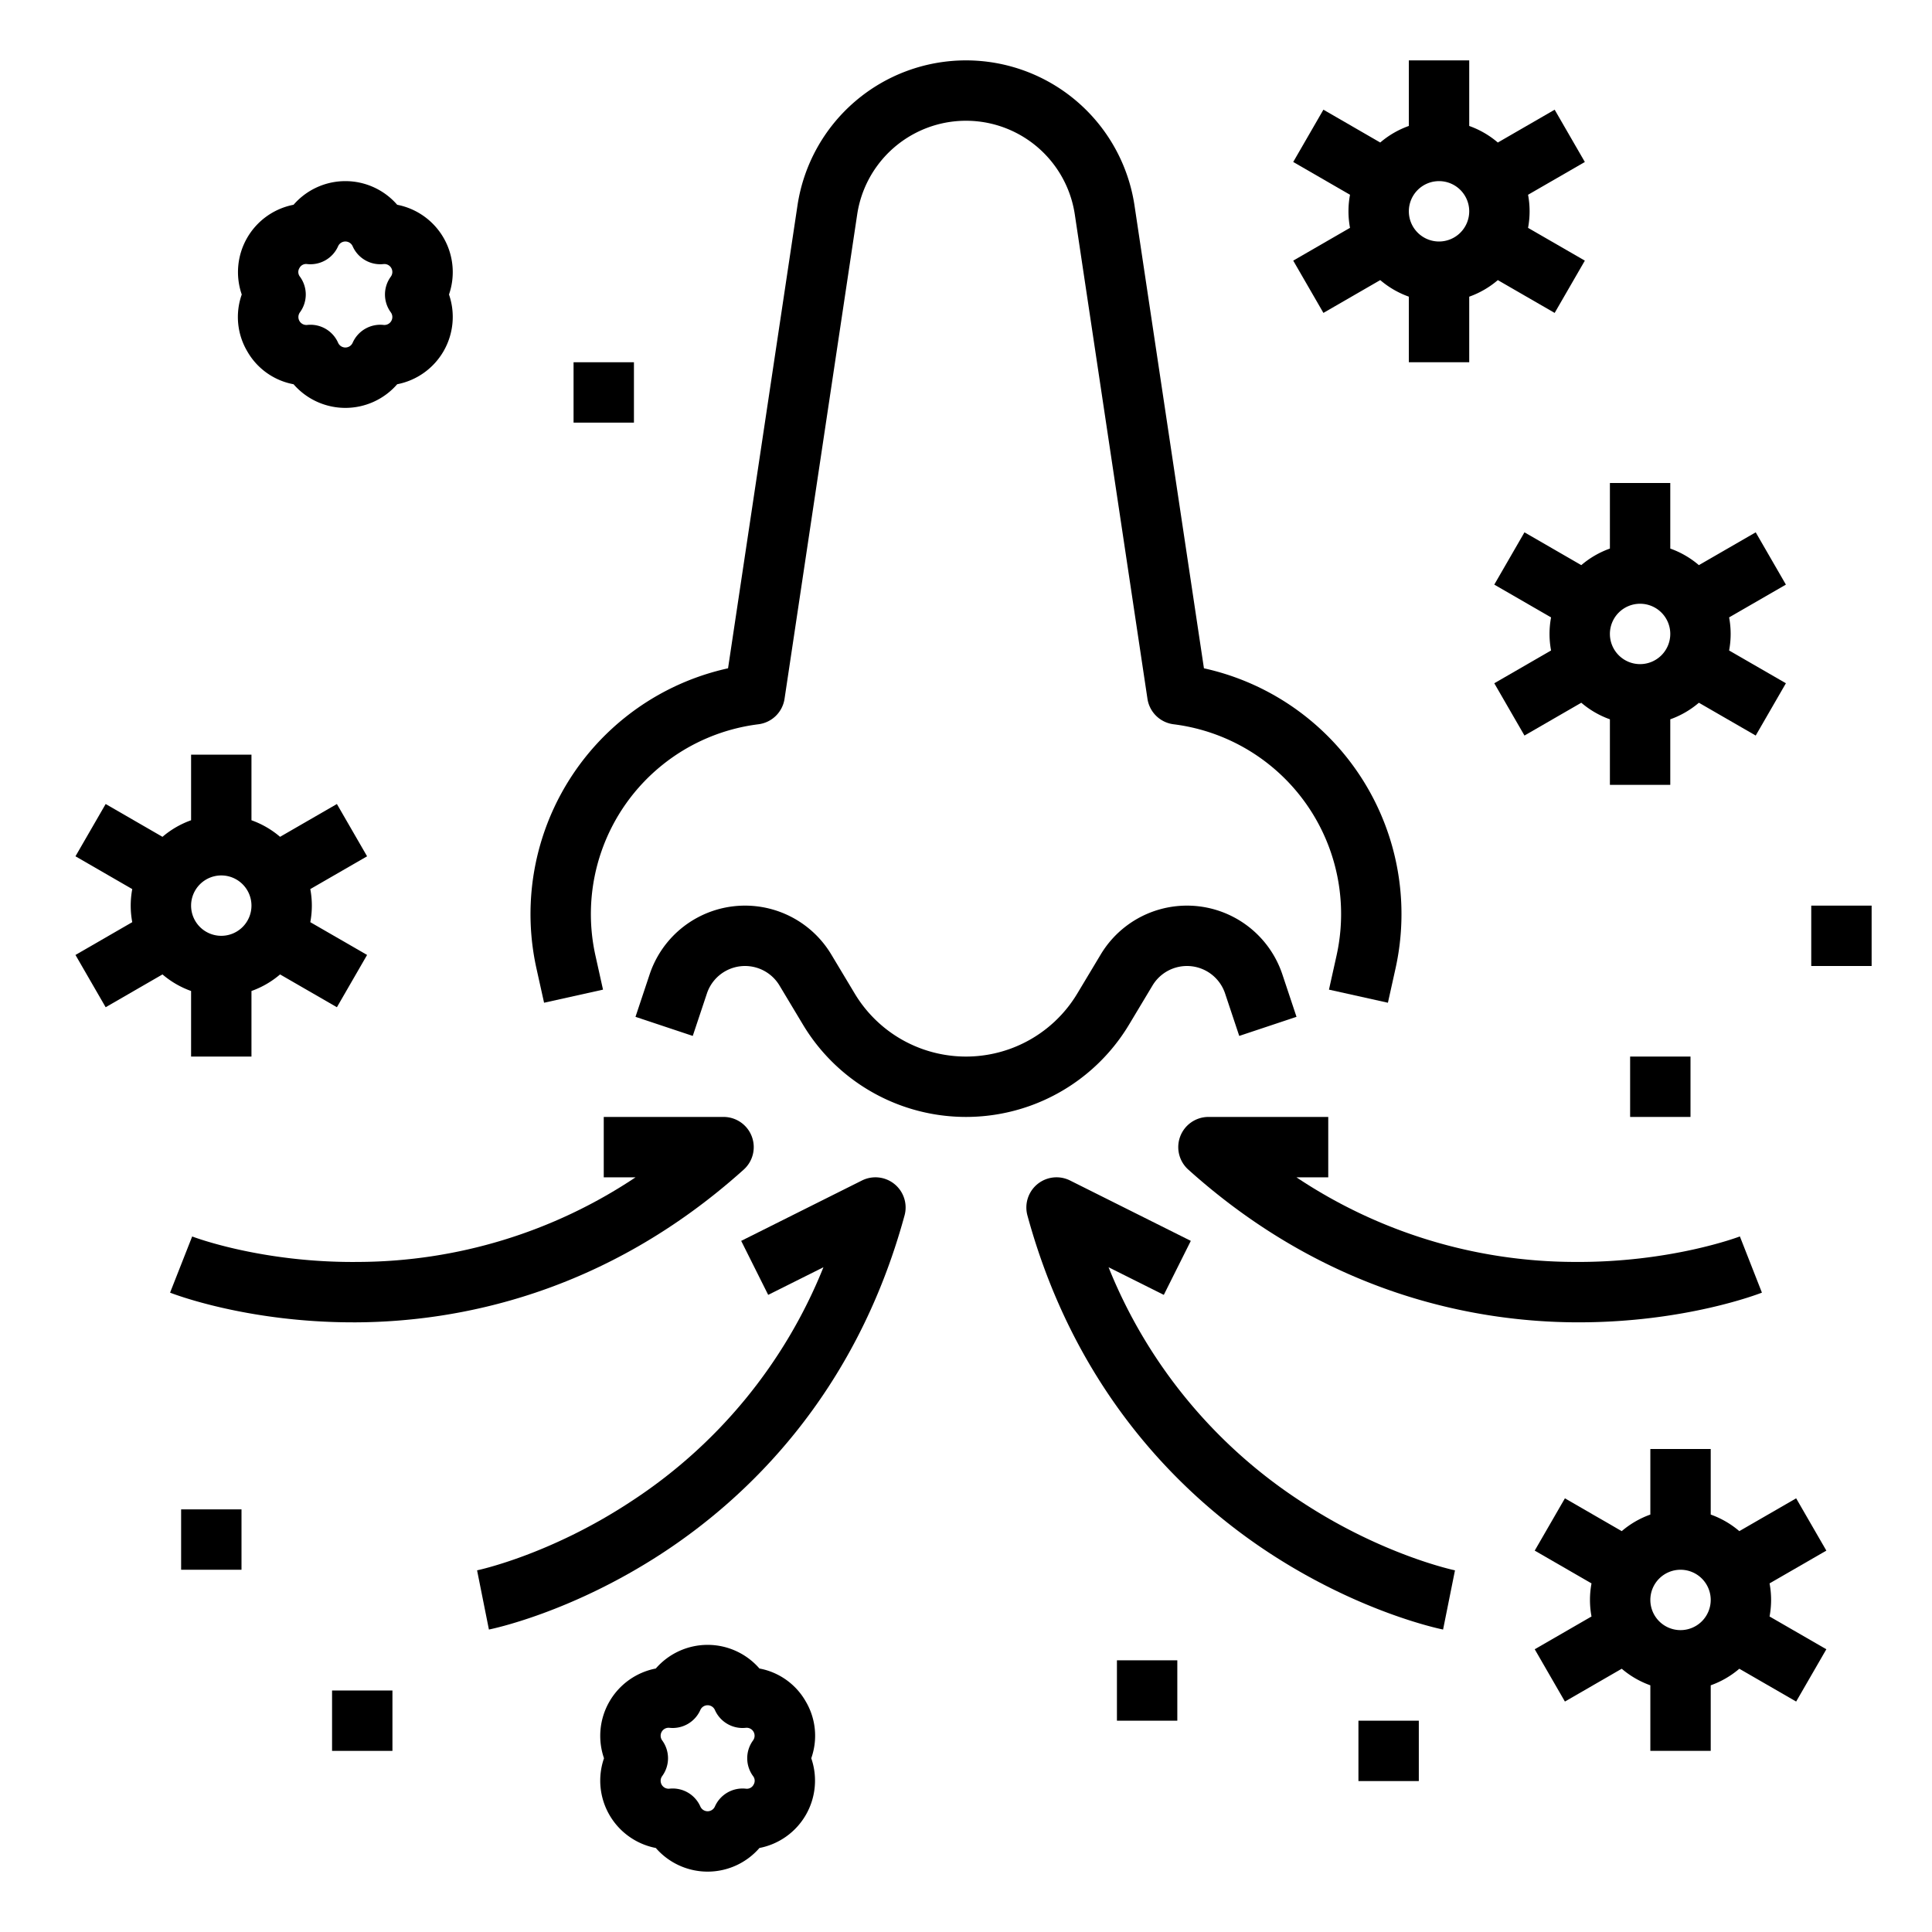 <!-- icon666.com - MILLIONS OF FREE VECTOR ICONS --><svg viewBox="0 0 512 512" xmlns="http://www.w3.org/2000/svg"><path d="m299.208 271.536 6.219-10.366a10.649 10.649 0 0 1 19.234 2.112l3.75 11.248 15.178-5.06-3.749-11.248a26.648 26.648 0 0 0 -48.132-5.284l-6.22 10.366a34.388 34.388 0 0 1 -58.976 0l-6.22-10.366a26.648 26.648 0 0 0 -48.132 5.284l-3.749 11.248 15.178 5.06 3.75-11.248a10.649 10.649 0 0 1 19.234-2.112l6.219 10.366a50.389 50.389 0 0 0 86.416 0z"></path><path d="m200.992 191.938a8 8 0 0 0 6.92-6.751l19.253-128.355a29.158 29.158 0 0 1 57.67 0l19.253 128.355a8 8 0 0 0 6.92 6.751 50.687 50.687 0 0 1 43.192 61.289l-2.009 9.038 15.62 3.47 2.008-9.038a66.683 66.683 0 0 0 -50.762-79.59l-18.4-122.648a45.159 45.159 0 0 0 -89.318 0l-18.4 122.648a66.683 66.683 0 0 0 -50.762 79.59l2.008 9.038 15.62-3.47-2.009-9.038a50.687 50.687 0 0 1 43.191-61.289z"></path><path d="m28 266.928 15.06-8.695a24.028 24.028 0 0 0 7.581 4.391v17.376h16v-17.376a24.017 24.017 0 0 0 7.581-4.391l15.06 8.695 8-13.856-15.049-8.688a23.757 23.757 0 0 0 0-8.768l15.049-8.688-8-13.856-15.06 8.695a24.017 24.017 0 0 0 -7.581-4.391v-17.376h-16v17.376a24.028 24.028 0 0 0 -7.581 4.391l-15.06-8.695-8 13.856 15.049 8.688a23.757 23.757 0 0 0 0 8.768l-15.049 8.688zm30.641-34.928a8 8 0 1 1 -8 8 8.009 8.009 0 0 1 8-8z"></path><path d="m476 397.072-15.06 8.695a24.028 24.028 0 0 0 -7.581-4.391v-17.376h-16v17.376a24.017 24.017 0 0 0 -7.581 4.391l-15.06-8.695-8 13.856 15.049 8.688a23.757 23.757 0 0 0 0 8.768l-15.049 8.688 8 13.856 15.06-8.695a24.017 24.017 0 0 0 7.581 4.391v17.376h16v-17.376a24.028 24.028 0 0 0 7.581-4.391l15.06 8.695 8-13.856-15.049-8.688a23.757 23.757 0 0 0 0-8.768l15.049-8.688zm-30.641 34.928a8 8 0 1 1 8-8 8.009 8.009 0 0 1 -8 8z"></path><path d="m426.641 128v17.376a24.028 24.028 0 0 0 -7.581 4.391l-15.06-8.695-8 13.856 15.049 8.688a23.757 23.757 0 0 0 0 8.768l-15.049 8.688 8 13.856 15.06-8.695a24.028 24.028 0 0 0 7.581 4.391v17.376h16v-17.376a24.017 24.017 0 0 0 7.581-4.391l15.06 8.695 8-13.856-15.049-8.688a23.757 23.757 0 0 0 0-8.768l15.049-8.688-8-13.856-15.06 8.695a24.017 24.017 0 0 0 -7.581-4.391v-17.376zm8 48a8 8 0 1 1 8-8 8.009 8.009 0 0 1 -8 8z"></path><path d="m199.218 301.136a8 8 0 0 0 -7.47-5.136h-31.748v16h8.432a133.159 133.159 0 0 1 -73.388 22.426c-25.774.29-43.95-6.686-44.115-6.749l-5.858 14.888c.825.326 20.326 7.869 48.512 7.869h.9c26.441-.152 65.706-7.3 102.613-40.482a8 8 0 0 0 2.122-8.816z"></path><path d="m237.072 313.813a8 8 0 0 0 -8.65-.968l-32 16 7.156 14.31 14.642-7.321a133.361 133.361 0 0 1 -51.046 62.108c-21.508 14.169-40.569 18.178-40.743 18.213l3.138 15.69c.878-.176 21.787-4.483 45.8-20.144 22.148-14.444 51.289-41.713 64.348-89.6a8 8 0 0 0 -2.645-8.288z"></path><path d="m312.782 301.136a8 8 0 0 0 2.121 8.813c36.907 33.185 76.172 40.33 102.613 40.482h.9c28.183 0 47.687-7.543 48.512-7.869l-5.842-14.895c-.181.07-18.377 7-44.131 6.756a133.159 133.159 0 0 1 -73.387-22.423h8.432v-16h-31.748a8 8 0 0 0 -7.47 5.136z"></path><path d="m382.431 431.845 3.154-15.687c-.19-.038-19.251-4.047-40.759-18.216a133.361 133.361 0 0 1 -51.046-62.108l14.642 7.321 7.156-14.31-32-16a8 8 0 0 0 -11.3 9.259c13.059 47.884 42.2 75.153 64.348 89.6 24.018 15.658 44.927 19.965 45.805 20.141z"></path><path d="m213.549 450.931a17.864 17.864 0 0 0 -12.291-8.76 18.18 18.18 0 0 0 -27.461 0 18.181 18.181 0 0 0 -13.731 23.782 18.178 18.178 0 0 0 13.734 23.782 18.179 18.179 0 0 0 27.461 0 18.179 18.179 0 0 0 13.731-23.782 17.864 17.864 0 0 0 -1.443-15.022zm-13.857 22.046a1.991 1.991 0 0 1 -2.052 1.041 8.02 8.02 0 0 0 -8.185 4.725 2.106 2.106 0 0 1 -3.855 0 8 8 0 0 0 -8.185-4.725 2.107 2.107 0 0 1 -1.928-3.339 8 8 0 0 0 0-9.451 2.107 2.107 0 0 1 1.929-3.339 8.019 8.019 0 0 0 8.184-4.726 2.107 2.107 0 0 1 3.855 0 8.005 8.005 0 0 0 8.184 4.726 2.107 2.107 0 0 1 1.928 3.339 8 8 0 0 0 0 9.451 1.986 1.986 0 0 1 .125 2.298z"></path><path d="m65.506 93.069a17.862 17.862 0 0 0 12.291 8.76 18.18 18.18 0 0 0 27.461 0 18.181 18.181 0 0 0 13.731-23.782 18.179 18.179 0 0 0 -13.731-23.782 18.179 18.179 0 0 0 -27.461 0 18.178 18.178 0 0 0 -13.731 23.782 17.864 17.864 0 0 0 1.44 15.022zm13.857-22.046a1.976 1.976 0 0 1 2.052-1.041 8.01 8.01 0 0 0 8.185-4.725 2.106 2.106 0 0 1 3.855 0 8 8 0 0 0 8.185 4.725 2.107 2.107 0 0 1 1.927 3.339 8 8 0 0 0 0 9.451 2.107 2.107 0 0 1 -1.928 3.339 8.005 8.005 0 0 0 -8.184 4.726 2.107 2.107 0 0 1 -3.855 0 8 8 0 0 0 -7.317-4.773 8.167 8.167 0 0 0 -.867.047 2.107 2.107 0 0 1 -1.929-3.339 8 8 0 0 0 0-9.451 1.984 1.984 0 0 1 -.124-2.298z"></path><path d="m412 29.072-15.06 8.7a24.028 24.028 0 0 0 -7.581-4.391v-17.381h-16v17.376a24.017 24.017 0 0 0 -7.581 4.391l-15.06-8.7-8 13.856 15.049 8.688a23.757 23.757 0 0 0 0 8.768l-15.049 8.688 8 13.856 15.06-8.695a24.017 24.017 0 0 0 7.581 4.391v17.381h16v-17.376a24.028 24.028 0 0 0 7.581-4.391l15.06 8.695 8-13.856-15.049-8.688a23.757 23.757 0 0 0 0-8.768l15.049-8.688zm-30.641 34.928a8 8 0 1 1 8-8 8.009 8.009 0 0 1 -8 8z"></path><path d="m48 400h16v16h-16z"></path><path d="m88 448h16v16h-16z"></path><path d="m432 280h16v16h-16z"></path><path d="m152 96h16v16h-16z"></path><path d="m360 456h16v16h-16z"></path><path d="m296 440h16v16h-16z"></path><path d="m480 240h16v16h-16z"></path></svg>